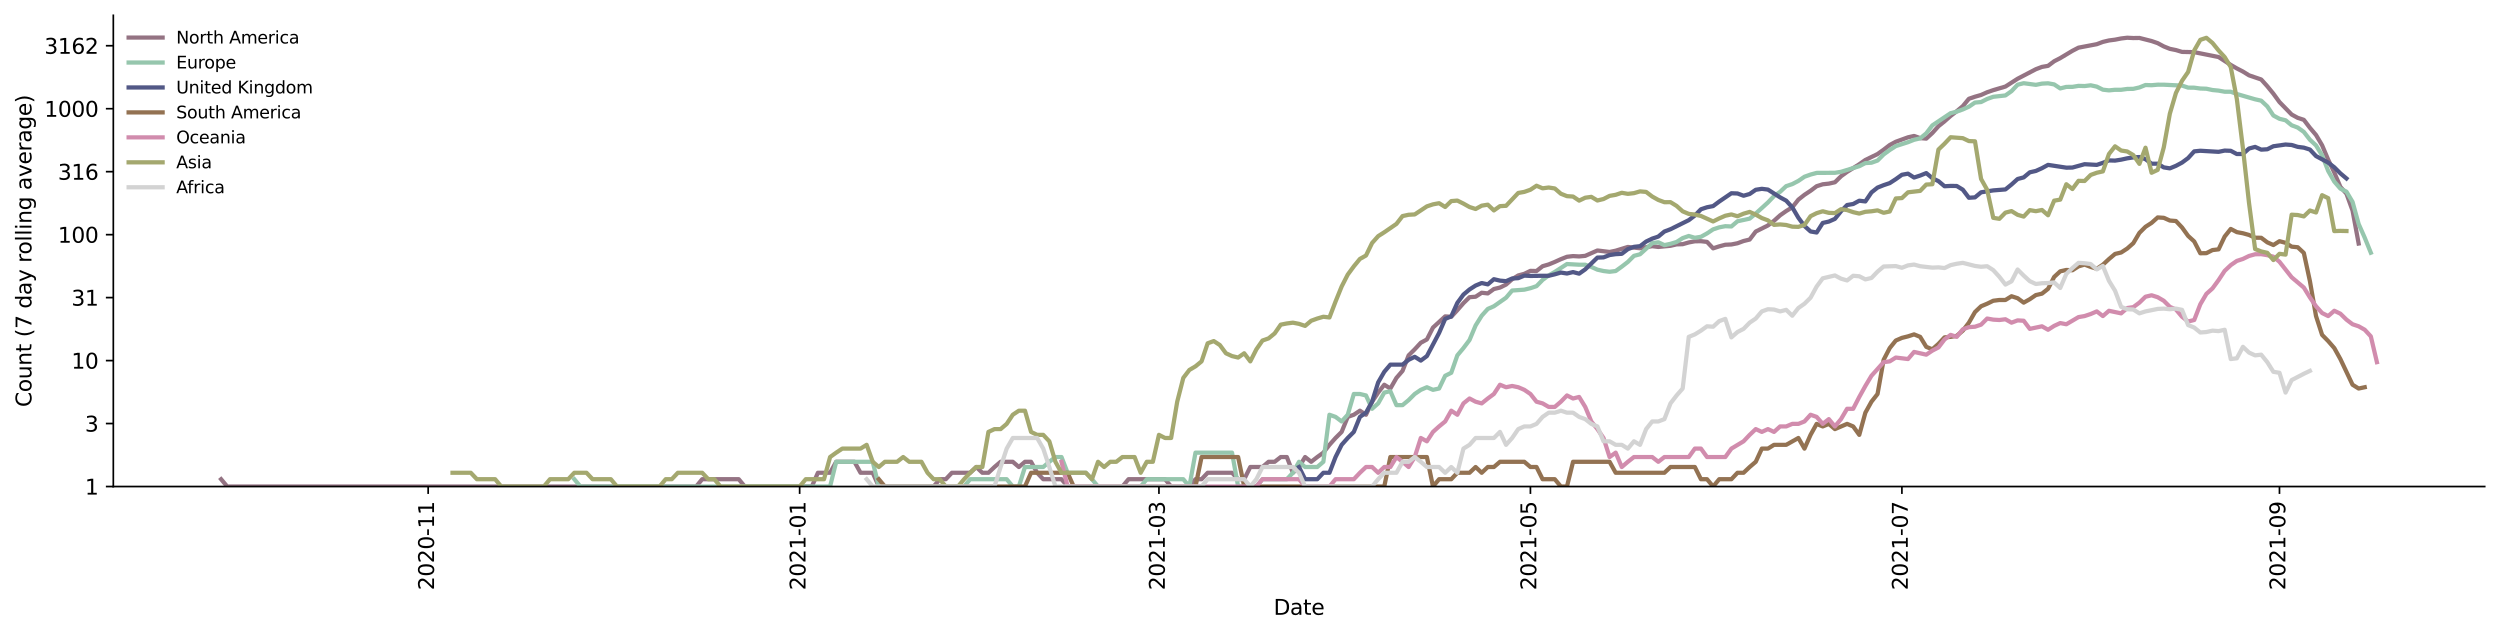 <?xml version="1.0" encoding="utf-8" standalone="no"?>
<!DOCTYPE svg PUBLIC "-//W3C//DTD SVG 1.1//EN"
  "http://www.w3.org/Graphics/SVG/1.1/DTD/svg11.dtd">
<svg height="298.621pt" version="1.1" viewBox="0 0 1176.528 298.621" width="1176.528pt" xmlns="http://www.w3.org/2000/svg" xmlns:xlink="http://www.w3.org/1999/xlink">
 <defs>
  <style type="text/css">*{stroke-linecap:butt;stroke-linejoin:round;}</style>
 </defs>
 <g id="figure_1">
  <g id="patch_1">
   <path d="M 0 298.621 
L 1176.528 298.621 
L 1176.528 0 
L 0 0 
z
" style="fill:#ffffff;"/>
  </g>
  <g id="axes_1">
   <g id="patch_2">
    <path d="M 53.328 228.96 
L 1169.328 228.96 
L 1169.328 7.2 
L 53.328 7.2 
z
" style="fill:#ffffff;"/>
   </g>
   <g id="matplotlib.axis_1">
    <g id="xtick_1">
     <g id="line2d_1">
      <defs>
       <path d="M 0 0 
L 0 3.5 
" id="ma0786692da" style="stroke:#000000;stroke-width:0.8;"/>
      </defs>
      <g>
       <use style="stroke:#000000;stroke-width:0.8;" x="201.498" xlink:href="#ma0786692da" y="228.96"/>
      </g>
     </g>
     <g id="text_1">
      <!-- 2020-11 -->
      <g transform="translate(204.257 277.743)rotate(-90)scale(0.1 -0.1)">
       <defs>
        <path d="M 1228 531 
L 3431 531 
L 3431 0 
L 469 0 
L 469 531 
Q 828 903 1448 1529 
Q 2069 2156 2228 2338 
Q 2531 2678 2651 2914 
Q 2772 3150 2772 3378 
Q 2772 3750 2511 3984 
Q 2250 4219 1831 4219 
Q 1534 4219 1204 4116 
Q 875 4013 500 3803 
L 500 4441 
Q 881 4594 1212 4672 
Q 1544 4750 1819 4750 
Q 2544 4750 2975 4387 
Q 3406 4025 3406 3419 
Q 3406 3131 3298 2873 
Q 3191 2616 2906 2266 
Q 2828 2175 2409 1742 
Q 1991 1309 1228 531 
z
" id="DejaVuSans-32" transform="scale(0.016)"/>
        <path d="M 2034 4250 
Q 1547 4250 1301 3770 
Q 1056 3291 1056 2328 
Q 1056 1369 1301 889 
Q 1547 409 2034 409 
Q 2525 409 2770 889 
Q 3016 1369 3016 2328 
Q 3016 3291 2770 3770 
Q 2525 4250 2034 4250 
z
M 2034 4750 
Q 2819 4750 3233 4129 
Q 3647 3509 3647 2328 
Q 3647 1150 3233 529 
Q 2819 -91 2034 -91 
Q 1250 -91 836 529 
Q 422 1150 422 2328 
Q 422 3509 836 4129 
Q 1250 4750 2034 4750 
z
" id="DejaVuSans-30" transform="scale(0.016)"/>
        <path d="M 313 2009 
L 1997 2009 
L 1997 1497 
L 313 1497 
L 313 2009 
z
" id="DejaVuSans-2d" transform="scale(0.016)"/>
        <path d="M 794 531 
L 1825 531 
L 1825 4091 
L 703 3866 
L 703 4441 
L 1819 4666 
L 2450 4666 
L 2450 531 
L 3481 531 
L 3481 0 
L 794 0 
L 794 531 
z
" id="DejaVuSans-31" transform="scale(0.016)"/>
       </defs>
       <use xlink:href="#DejaVuSans-32"/>
       <use x="63.623" xlink:href="#DejaVuSans-30"/>
       <use x="127.246" xlink:href="#DejaVuSans-32"/>
       <use x="190.869" xlink:href="#DejaVuSans-30"/>
       <use x="254.492" xlink:href="#DejaVuSans-2d"/>
       <use x="290.576" xlink:href="#DejaVuSans-31"/>
       <use x="354.199" xlink:href="#DejaVuSans-31"/>
      </g>
     </g>
    </g>
    <g id="xtick_2">
     <g id="line2d_2">
      <g>
       <use style="stroke:#000000;stroke-width:0.8;" x="376.32" xlink:href="#ma0786692da" y="228.96"/>
      </g>
     </g>
     <g id="text_2">
      <!-- 2021-01 -->
      <g transform="translate(379.08 277.743)rotate(-90)scale(0.1 -0.1)">
       <use xlink:href="#DejaVuSans-32"/>
       <use x="63.623" xlink:href="#DejaVuSans-30"/>
       <use x="127.246" xlink:href="#DejaVuSans-32"/>
       <use x="190.869" xlink:href="#DejaVuSans-31"/>
       <use x="254.492" xlink:href="#DejaVuSans-2d"/>
       <use x="290.576" xlink:href="#DejaVuSans-30"/>
       <use x="354.199" xlink:href="#DejaVuSans-31"/>
      </g>
     </g>
    </g>
    <g id="xtick_3">
     <g id="line2d_3">
      <g>
       <use style="stroke:#000000;stroke-width:0.8;" x="545.411" xlink:href="#ma0786692da" y="228.96"/>
      </g>
     </g>
     <g id="text_3">
      <!-- 2021-03 -->
      <g transform="translate(548.171 277.743)rotate(-90)scale(0.1 -0.1)">
       <defs>
        <path d="M 2597 2516 
Q 3050 2419 3304 2112 
Q 3559 1806 3559 1356 
Q 3559 666 3084 287 
Q 2609 -91 1734 -91 
Q 1441 -91 1130 -33 
Q 819 25 488 141 
L 488 750 
Q 750 597 1062 519 
Q 1375 441 1716 441 
Q 2309 441 2620 675 
Q 2931 909 2931 1356 
Q 2931 1769 2642 2001 
Q 2353 2234 1838 2234 
L 1294 2234 
L 1294 2753 
L 1863 2753 
Q 2328 2753 2575 2939 
Q 2822 3125 2822 3475 
Q 2822 3834 2567 4026 
Q 2313 4219 1838 4219 
Q 1578 4219 1281 4162 
Q 984 4106 628 3988 
L 628 4550 
Q 988 4650 1302 4700 
Q 1616 4750 1894 4750 
Q 2613 4750 3031 4423 
Q 3450 4097 3450 3541 
Q 3450 3153 3228 2886 
Q 3006 2619 2597 2516 
z
" id="DejaVuSans-33" transform="scale(0.016)"/>
       </defs>
       <use xlink:href="#DejaVuSans-32"/>
       <use x="63.623" xlink:href="#DejaVuSans-30"/>
       <use x="127.246" xlink:href="#DejaVuSans-32"/>
       <use x="190.869" xlink:href="#DejaVuSans-31"/>
       <use x="254.492" xlink:href="#DejaVuSans-2d"/>
       <use x="290.576" xlink:href="#DejaVuSans-30"/>
       <use x="354.199" xlink:href="#DejaVuSans-33"/>
      </g>
     </g>
    </g>
    <g id="xtick_4">
     <g id="line2d_4">
      <g>
       <use style="stroke:#000000;stroke-width:0.8;" x="720.234" xlink:href="#ma0786692da" y="228.96"/>
      </g>
     </g>
     <g id="text_4">
      <!-- 2021-05 -->
      <g transform="translate(722.994 277.743)rotate(-90)scale(0.1 -0.1)">
       <defs>
        <path d="M 691 4666 
L 3169 4666 
L 3169 4134 
L 1269 4134 
L 1269 2991 
Q 1406 3038 1543 3061 
Q 1681 3084 1819 3084 
Q 2600 3084 3056 2656 
Q 3513 2228 3513 1497 
Q 3513 744 3044 326 
Q 2575 -91 1722 -91 
Q 1428 -91 1123 -41 
Q 819 9 494 109 
L 494 744 
Q 775 591 1075 516 
Q 1375 441 1709 441 
Q 2250 441 2565 725 
Q 2881 1009 2881 1497 
Q 2881 1984 2565 2268 
Q 2250 2553 1709 2553 
Q 1456 2553 1204 2497 
Q 953 2441 691 2322 
L 691 4666 
z
" id="DejaVuSans-35" transform="scale(0.016)"/>
       </defs>
       <use xlink:href="#DejaVuSans-32"/>
       <use x="63.623" xlink:href="#DejaVuSans-30"/>
       <use x="127.246" xlink:href="#DejaVuSans-32"/>
       <use x="190.869" xlink:href="#DejaVuSans-31"/>
       <use x="254.492" xlink:href="#DejaVuSans-2d"/>
       <use x="290.576" xlink:href="#DejaVuSans-30"/>
       <use x="354.199" xlink:href="#DejaVuSans-35"/>
      </g>
     </g>
    </g>
    <g id="xtick_5">
     <g id="line2d_5">
      <g>
       <use style="stroke:#000000;stroke-width:0.8;" x="895.057" xlink:href="#ma0786692da" y="228.96"/>
      </g>
     </g>
     <g id="text_5">
      <!-- 2021-07 -->
      <g transform="translate(897.816 277.743)rotate(-90)scale(0.1 -0.1)">
       <defs>
        <path d="M 525 4666 
L 3525 4666 
L 3525 4397 
L 1831 0 
L 1172 0 
L 2766 4134 
L 525 4134 
L 525 4666 
z
" id="DejaVuSans-37" transform="scale(0.016)"/>
       </defs>
       <use xlink:href="#DejaVuSans-32"/>
       <use x="63.623" xlink:href="#DejaVuSans-30"/>
       <use x="127.246" xlink:href="#DejaVuSans-32"/>
       <use x="190.869" xlink:href="#DejaVuSans-31"/>
       <use x="254.492" xlink:href="#DejaVuSans-2d"/>
       <use x="290.576" xlink:href="#DejaVuSans-30"/>
       <use x="354.199" xlink:href="#DejaVuSans-37"/>
      </g>
     </g>
    </g>
    <g id="xtick_6">
     <g id="line2d_6">
      <g>
       <use style="stroke:#000000;stroke-width:0.8;" x="1072.746" xlink:href="#ma0786692da" y="228.96"/>
      </g>
     </g>
     <g id="text_6">
      <!-- 2021-09 -->
      <g transform="translate(1075.505 277.743)rotate(-90)scale(0.1 -0.1)">
       <defs>
        <path d="M 703 97 
L 703 672 
Q 941 559 1184 500 
Q 1428 441 1663 441 
Q 2288 441 2617 861 
Q 2947 1281 2994 2138 
Q 2813 1869 2534 1725 
Q 2256 1581 1919 1581 
Q 1219 1581 811 2004 
Q 403 2428 403 3163 
Q 403 3881 828 4315 
Q 1253 4750 1959 4750 
Q 2769 4750 3195 4129 
Q 3622 3509 3622 2328 
Q 3622 1225 3098 567 
Q 2575 -91 1691 -91 
Q 1453 -91 1209 -44 
Q 966 3 703 97 
z
M 1959 2075 
Q 2384 2075 2632 2365 
Q 2881 2656 2881 3163 
Q 2881 3666 2632 3958 
Q 2384 4250 1959 4250 
Q 1534 4250 1286 3958 
Q 1038 3666 1038 3163 
Q 1038 2656 1286 2365 
Q 1534 2075 1959 2075 
z
" id="DejaVuSans-39" transform="scale(0.016)"/>
       </defs>
       <use xlink:href="#DejaVuSans-32"/>
       <use x="63.623" xlink:href="#DejaVuSans-30"/>
       <use x="127.246" xlink:href="#DejaVuSans-32"/>
       <use x="190.869" xlink:href="#DejaVuSans-31"/>
       <use x="254.492" xlink:href="#DejaVuSans-2d"/>
       <use x="290.576" xlink:href="#DejaVuSans-30"/>
       <use x="354.199" xlink:href="#DejaVuSans-39"/>
      </g>
     </g>
    </g>
    <g id="text_7">
     <!-- Date -->
     <g transform="translate(599.377 289.341)scale(0.1 -0.1)">
      <defs>
       <path d="M 1259 4147 
L 1259 519 
L 2022 519 
Q 2988 519 3436 956 
Q 3884 1394 3884 2338 
Q 3884 3275 3436 3711 
Q 2988 4147 2022 4147 
L 1259 4147 
z
M 628 4666 
L 1925 4666 
Q 3281 4666 3915 4102 
Q 4550 3538 4550 2338 
Q 4550 1131 3912 565 
Q 3275 0 1925 0 
L 628 0 
L 628 4666 
z
" id="DejaVuSans-44" transform="scale(0.016)"/>
       <path d="M 2194 1759 
Q 1497 1759 1228 1600 
Q 959 1441 959 1056 
Q 959 750 1161 570 
Q 1363 391 1709 391 
Q 2188 391 2477 730 
Q 2766 1069 2766 1631 
L 2766 1759 
L 2194 1759 
z
M 3341 1997 
L 3341 0 
L 2766 0 
L 2766 531 
Q 2569 213 2275 61 
Q 1981 -91 1556 -91 
Q 1019 -91 701 211 
Q 384 513 384 1019 
Q 384 1609 779 1909 
Q 1175 2209 1959 2209 
L 2766 2209 
L 2766 2266 
Q 2766 2663 2505 2880 
Q 2244 3097 1772 3097 
Q 1472 3097 1187 3025 
Q 903 2953 641 2809 
L 641 3341 
Q 956 3463 1253 3523 
Q 1550 3584 1831 3584 
Q 2591 3584 2966 3190 
Q 3341 2797 3341 1997 
z
" id="DejaVuSans-61" transform="scale(0.016)"/>
       <path d="M 1172 4494 
L 1172 3500 
L 2356 3500 
L 2356 3053 
L 1172 3053 
L 1172 1153 
Q 1172 725 1289 603 
Q 1406 481 1766 481 
L 2356 481 
L 2356 0 
L 1766 0 
Q 1100 0 847 248 
Q 594 497 594 1153 
L 594 3053 
L 172 3053 
L 172 3500 
L 594 3500 
L 594 4494 
L 1172 4494 
z
" id="DejaVuSans-74" transform="scale(0.016)"/>
       <path d="M 3597 1894 
L 3597 1613 
L 953 1613 
Q 991 1019 1311 708 
Q 1631 397 2203 397 
Q 2534 397 2845 478 
Q 3156 559 3463 722 
L 3463 178 
Q 3153 47 2828 -22 
Q 2503 -91 2169 -91 
Q 1331 -91 842 396 
Q 353 884 353 1716 
Q 353 2575 817 3079 
Q 1281 3584 2069 3584 
Q 2775 3584 3186 3129 
Q 3597 2675 3597 1894 
z
M 3022 2063 
Q 3016 2534 2758 2815 
Q 2500 3097 2075 3097 
Q 1594 3097 1305 2825 
Q 1016 2553 972 2059 
L 3022 2063 
z
" id="DejaVuSans-65" transform="scale(0.016)"/>
      </defs>
      <use xlink:href="#DejaVuSans-44"/>
      <use x="77.002" xlink:href="#DejaVuSans-61"/>
      <use x="138.281" xlink:href="#DejaVuSans-74"/>
      <use x="177.49" xlink:href="#DejaVuSans-65"/>
     </g>
    </g>
   </g>
   <g id="matplotlib.axis_2">
    <g id="ytick_1">
     <g id="line2d_7">
      <defs>
       <path d="M 0 0 
L -3.5 0 
" id="m278755e2a7" style="stroke:#000000;stroke-width:0.8;"/>
      </defs>
      <g>
       <use style="stroke:#000000;stroke-width:0.8;" x="53.328" xlink:href="#m278755e2a7" y="228.96"/>
      </g>
     </g>
     <g id="text_8">
      <!-- 1 -->
      <g transform="translate(39.966 232.759)scale(0.1 -0.1)">
       <use xlink:href="#DejaVuSans-31"/>
      </g>
     </g>
    </g>
    <g id="ytick_2">
     <g id="line2d_8">
      <g>
       <use style="stroke:#000000;stroke-width:0.8;" x="53.328" xlink:href="#m278755e2a7" y="199.327"/>
      </g>
     </g>
     <g id="text_9">
      <!-- 3 -->
      <g transform="translate(39.966 203.126)scale(0.1 -0.1)">
       <use xlink:href="#DejaVuSans-33"/>
      </g>
     </g>
    </g>
    <g id="ytick_3">
     <g id="line2d_9">
      <g>
       <use style="stroke:#000000;stroke-width:0.8;" x="53.328" xlink:href="#m278755e2a7" y="169.694"/>
      </g>
     </g>
     <g id="text_10">
      <!-- 10 -->
      <g transform="translate(33.603 173.493)scale(0.1 -0.1)">
       <use xlink:href="#DejaVuSans-31"/>
       <use x="63.623" xlink:href="#DejaVuSans-30"/>
      </g>
     </g>
    </g>
    <g id="ytick_4">
     <g id="line2d_10">
      <g>
       <use style="stroke:#000000;stroke-width:0.8;" x="53.328" xlink:href="#m278755e2a7" y="140.061"/>
      </g>
     </g>
     <g id="text_11">
      <!-- 31 -->
      <g transform="translate(33.603 143.86)scale(0.1 -0.1)">
       <use xlink:href="#DejaVuSans-33"/>
       <use x="63.623" xlink:href="#DejaVuSans-31"/>
      </g>
     </g>
    </g>
    <g id="ytick_5">
     <g id="line2d_11">
      <g>
       <use style="stroke:#000000;stroke-width:0.8;" x="53.328" xlink:href="#m278755e2a7" y="110.428"/>
      </g>
     </g>
     <g id="text_12">
      <!-- 100 -->
      <g transform="translate(27.241 114.227)scale(0.1 -0.1)">
       <use xlink:href="#DejaVuSans-31"/>
       <use x="63.623" xlink:href="#DejaVuSans-30"/>
       <use x="127.246" xlink:href="#DejaVuSans-30"/>
      </g>
     </g>
    </g>
    <g id="ytick_6">
     <g id="line2d_12">
      <g>
       <use style="stroke:#000000;stroke-width:0.8;" x="53.328" xlink:href="#m278755e2a7" y="80.795"/>
      </g>
     </g>
     <g id="text_13">
      <!-- 316 -->
      <g transform="translate(27.241 84.594)scale(0.1 -0.1)">
       <defs>
        <path d="M 2113 2584 
Q 1688 2584 1439 2293 
Q 1191 2003 1191 1497 
Q 1191 994 1439 701 
Q 1688 409 2113 409 
Q 2538 409 2786 701 
Q 3034 994 3034 1497 
Q 3034 2003 2786 2293 
Q 2538 2584 2113 2584 
z
M 3366 4563 
L 3366 3988 
Q 3128 4100 2886 4159 
Q 2644 4219 2406 4219 
Q 1781 4219 1451 3797 
Q 1122 3375 1075 2522 
Q 1259 2794 1537 2939 
Q 1816 3084 2150 3084 
Q 2853 3084 3261 2657 
Q 3669 2231 3669 1497 
Q 3669 778 3244 343 
Q 2819 -91 2113 -91 
Q 1303 -91 875 529 
Q 447 1150 447 2328 
Q 447 3434 972 4092 
Q 1497 4750 2381 4750 
Q 2619 4750 2861 4703 
Q 3103 4656 3366 4563 
z
" id="DejaVuSans-36" transform="scale(0.016)"/>
       </defs>
       <use xlink:href="#DejaVuSans-33"/>
       <use x="63.623" xlink:href="#DejaVuSans-31"/>
       <use x="127.246" xlink:href="#DejaVuSans-36"/>
      </g>
     </g>
    </g>
    <g id="ytick_7">
     <g id="line2d_13">
      <g>
       <use style="stroke:#000000;stroke-width:0.8;" x="53.328" xlink:href="#m278755e2a7" y="51.161"/>
      </g>
     </g>
     <g id="text_14">
      <!-- 1000 -->
      <g transform="translate(20.878 54.961)scale(0.1 -0.1)">
       <use xlink:href="#DejaVuSans-31"/>
       <use x="63.623" xlink:href="#DejaVuSans-30"/>
       <use x="127.246" xlink:href="#DejaVuSans-30"/>
       <use x="190.869" xlink:href="#DejaVuSans-30"/>
      </g>
     </g>
    </g>
    <g id="ytick_8">
     <g id="line2d_14">
      <g>
       <use style="stroke:#000000;stroke-width:0.8;" x="53.328" xlink:href="#m278755e2a7" y="21.528"/>
      </g>
     </g>
     <g id="text_15">
      <!-- 3162 -->
      <g transform="translate(20.878 25.328)scale(0.1 -0.1)">
       <use xlink:href="#DejaVuSans-33"/>
       <use x="63.623" xlink:href="#DejaVuSans-31"/>
       <use x="127.246" xlink:href="#DejaVuSans-36"/>
       <use x="190.869" xlink:href="#DejaVuSans-32"/>
      </g>
     </g>
    </g>
    <g id="text_16">
     <!-- Count (7 day rolling average) -->
     <g transform="translate(14.798 191.548)rotate(-90)scale(0.1 -0.1)">
      <defs>
       <path d="M 4122 4306 
L 4122 3641 
Q 3803 3938 3442 4084 
Q 3081 4231 2675 4231 
Q 1875 4231 1450 3742 
Q 1025 3253 1025 2328 
Q 1025 1406 1450 917 
Q 1875 428 2675 428 
Q 3081 428 3442 575 
Q 3803 722 4122 1019 
L 4122 359 
Q 3791 134 3420 21 
Q 3050 -91 2638 -91 
Q 1578 -91 968 557 
Q 359 1206 359 2328 
Q 359 3453 968 4101 
Q 1578 4750 2638 4750 
Q 3056 4750 3426 4639 
Q 3797 4528 4122 4306 
z
" id="DejaVuSans-43" transform="scale(0.016)"/>
       <path d="M 1959 3097 
Q 1497 3097 1228 2736 
Q 959 2375 959 1747 
Q 959 1119 1226 758 
Q 1494 397 1959 397 
Q 2419 397 2687 759 
Q 2956 1122 2956 1747 
Q 2956 2369 2687 2733 
Q 2419 3097 1959 3097 
z
M 1959 3584 
Q 2709 3584 3137 3096 
Q 3566 2609 3566 1747 
Q 3566 888 3137 398 
Q 2709 -91 1959 -91 
Q 1206 -91 779 398 
Q 353 888 353 1747 
Q 353 2609 779 3096 
Q 1206 3584 1959 3584 
z
" id="DejaVuSans-6f" transform="scale(0.016)"/>
       <path d="M 544 1381 
L 544 3500 
L 1119 3500 
L 1119 1403 
Q 1119 906 1312 657 
Q 1506 409 1894 409 
Q 2359 409 2629 706 
Q 2900 1003 2900 1516 
L 2900 3500 
L 3475 3500 
L 3475 0 
L 2900 0 
L 2900 538 
Q 2691 219 2414 64 
Q 2138 -91 1772 -91 
Q 1169 -91 856 284 
Q 544 659 544 1381 
z
M 1991 3584 
L 1991 3584 
z
" id="DejaVuSans-75" transform="scale(0.016)"/>
       <path d="M 3513 2113 
L 3513 0 
L 2938 0 
L 2938 2094 
Q 2938 2591 2744 2837 
Q 2550 3084 2163 3084 
Q 1697 3084 1428 2787 
Q 1159 2491 1159 1978 
L 1159 0 
L 581 0 
L 581 3500 
L 1159 3500 
L 1159 2956 
Q 1366 3272 1645 3428 
Q 1925 3584 2291 3584 
Q 2894 3584 3203 3211 
Q 3513 2838 3513 2113 
z
" id="DejaVuSans-6e" transform="scale(0.016)"/>
       <path id="DejaVuSans-20" transform="scale(0.016)"/>
       <path d="M 1984 4856 
Q 1566 4138 1362 3434 
Q 1159 2731 1159 2009 
Q 1159 1288 1364 580 
Q 1569 -128 1984 -844 
L 1484 -844 
Q 1016 -109 783 600 
Q 550 1309 550 2009 
Q 550 2706 781 3412 
Q 1013 4119 1484 4856 
L 1984 4856 
z
" id="DejaVuSans-28" transform="scale(0.016)"/>
       <path d="M 2906 2969 
L 2906 4863 
L 3481 4863 
L 3481 0 
L 2906 0 
L 2906 525 
Q 2725 213 2448 61 
Q 2172 -91 1784 -91 
Q 1150 -91 751 415 
Q 353 922 353 1747 
Q 353 2572 751 3078 
Q 1150 3584 1784 3584 
Q 2172 3584 2448 3432 
Q 2725 3281 2906 2969 
z
M 947 1747 
Q 947 1113 1208 752 
Q 1469 391 1925 391 
Q 2381 391 2643 752 
Q 2906 1113 2906 1747 
Q 2906 2381 2643 2742 
Q 2381 3103 1925 3103 
Q 1469 3103 1208 2742 
Q 947 2381 947 1747 
z
" id="DejaVuSans-64" transform="scale(0.016)"/>
       <path d="M 2059 -325 
Q 1816 -950 1584 -1140 
Q 1353 -1331 966 -1331 
L 506 -1331 
L 506 -850 
L 844 -850 
Q 1081 -850 1212 -737 
Q 1344 -625 1503 -206 
L 1606 56 
L 191 3500 
L 800 3500 
L 1894 763 
L 2988 3500 
L 3597 3500 
L 2059 -325 
z
" id="DejaVuSans-79" transform="scale(0.016)"/>
       <path d="M 2631 2963 
Q 2534 3019 2420 3045 
Q 2306 3072 2169 3072 
Q 1681 3072 1420 2755 
Q 1159 2438 1159 1844 
L 1159 0 
L 581 0 
L 581 3500 
L 1159 3500 
L 1159 2956 
Q 1341 3275 1631 3429 
Q 1922 3584 2338 3584 
Q 2397 3584 2469 3576 
Q 2541 3569 2628 3553 
L 2631 2963 
z
" id="DejaVuSans-72" transform="scale(0.016)"/>
       <path d="M 603 4863 
L 1178 4863 
L 1178 0 
L 603 0 
L 603 4863 
z
" id="DejaVuSans-6c" transform="scale(0.016)"/>
       <path d="M 603 3500 
L 1178 3500 
L 1178 0 
L 603 0 
L 603 3500 
z
M 603 4863 
L 1178 4863 
L 1178 4134 
L 603 4134 
L 603 4863 
z
" id="DejaVuSans-69" transform="scale(0.016)"/>
       <path d="M 2906 1791 
Q 2906 2416 2648 2759 
Q 2391 3103 1925 3103 
Q 1463 3103 1205 2759 
Q 947 2416 947 1791 
Q 947 1169 1205 825 
Q 1463 481 1925 481 
Q 2391 481 2648 825 
Q 2906 1169 2906 1791 
z
M 3481 434 
Q 3481 -459 3084 -895 
Q 2688 -1331 1869 -1331 
Q 1566 -1331 1297 -1286 
Q 1028 -1241 775 -1147 
L 775 -588 
Q 1028 -725 1275 -790 
Q 1522 -856 1778 -856 
Q 2344 -856 2625 -561 
Q 2906 -266 2906 331 
L 2906 616 
Q 2728 306 2450 153 
Q 2172 0 1784 0 
Q 1141 0 747 490 
Q 353 981 353 1791 
Q 353 2603 747 3093 
Q 1141 3584 1784 3584 
Q 2172 3584 2450 3431 
Q 2728 3278 2906 2969 
L 2906 3500 
L 3481 3500 
L 3481 434 
z
" id="DejaVuSans-67" transform="scale(0.016)"/>
       <path d="M 191 3500 
L 800 3500 
L 1894 563 
L 2988 3500 
L 3597 3500 
L 2284 0 
L 1503 0 
L 191 3500 
z
" id="DejaVuSans-76" transform="scale(0.016)"/>
       <path d="M 513 4856 
L 1013 4856 
Q 1481 4119 1714 3412 
Q 1947 2706 1947 2009 
Q 1947 1309 1714 600 
Q 1481 -109 1013 -844 
L 513 -844 
Q 928 -128 1133 580 
Q 1338 1288 1338 2009 
Q 1338 2731 1133 3434 
Q 928 4138 513 4856 
z
" id="DejaVuSans-29" transform="scale(0.016)"/>
      </defs>
      <use xlink:href="#DejaVuSans-43"/>
      <use x="69.824" xlink:href="#DejaVuSans-6f"/>
      <use x="131.006" xlink:href="#DejaVuSans-75"/>
      <use x="194.385" xlink:href="#DejaVuSans-6e"/>
      <use x="257.764" xlink:href="#DejaVuSans-74"/>
      <use x="296.973" xlink:href="#DejaVuSans-20"/>
      <use x="328.76" xlink:href="#DejaVuSans-28"/>
      <use x="367.773" xlink:href="#DejaVuSans-37"/>
      <use x="431.396" xlink:href="#DejaVuSans-20"/>
      <use x="463.184" xlink:href="#DejaVuSans-64"/>
      <use x="526.66" xlink:href="#DejaVuSans-61"/>
      <use x="587.939" xlink:href="#DejaVuSans-79"/>
      <use x="647.119" xlink:href="#DejaVuSans-20"/>
      <use x="678.906" xlink:href="#DejaVuSans-72"/>
      <use x="717.77" xlink:href="#DejaVuSans-6f"/>
      <use x="778.951" xlink:href="#DejaVuSans-6c"/>
      <use x="806.734" xlink:href="#DejaVuSans-6c"/>
      <use x="834.518" xlink:href="#DejaVuSans-69"/>
      <use x="862.301" xlink:href="#DejaVuSans-6e"/>
      <use x="925.68" xlink:href="#DejaVuSans-67"/>
      <use x="989.156" xlink:href="#DejaVuSans-20"/>
      <use x="1020.943" xlink:href="#DejaVuSans-61"/>
      <use x="1082.223" xlink:href="#DejaVuSans-76"/>
      <use x="1141.402" xlink:href="#DejaVuSans-65"/>
      <use x="1202.926" xlink:href="#DejaVuSans-72"/>
      <use x="1244.039" xlink:href="#DejaVuSans-61"/>
      <use x="1305.318" xlink:href="#DejaVuSans-67"/>
      <use x="1368.795" xlink:href="#DejaVuSans-65"/>
      <use x="1430.318" xlink:href="#DejaVuSans-29"/>
     </g>
    </g>
   </g>
   <g id="line2d_15">
    <path clip-path="url(#p818374560e)" d="M 104.055 225.523 
L 106.921 228.96 
L 327.599 228.96 
L 330.465 225.523 
L 347.661 225.523 
L 350.527 228.96 
L 382.052 228.96 
L 384.918 222.491 
L 390.65 222.491 
L 393.516 217.326 
L 402.114 217.326 
L 404.98 222.491 
L 410.712 222.491 
L 413.578 228.96 
L 439.371 228.96 
L 442.237 225.523 
L 445.103 225.523 
L 447.969 222.491 
L 456.567 222.491 
L 459.433 219.78 
L 462.299 222.491 
L 465.165 222.491 
L 468.031 219.78 
L 470.897 217.326 
L 476.629 217.326 
L 479.495 219.78 
L 482.36 217.326 
L 485.226 217.326 
L 488.092 222.491 
L 490.958 225.523 
L 499.556 225.523 
L 502.422 228.96 
L 528.216 228.96 
L 531.082 225.523 
L 548.277 225.523 
L 551.143 228.96 
L 559.741 228.96 
L 562.607 225.523 
L 565.473 225.523 
L 568.339 222.491 
L 579.803 222.491 
L 582.669 225.523 
L 585.535 225.523 
L 588.401 219.78 
L 594.132 219.78 
L 596.998 217.326 
L 599.864 217.326 
L 602.73 215.087 
L 605.596 215.087 
L 608.462 222.491 
L 611.328 219.78 
L 614.194 215.087 
L 617.06 217.326 
L 619.926 215.087 
L 622.792 213.027 
L 625.658 209.343 
L 628.524 206.122 
L 631.39 203.259 
L 634.256 196.195 
L 637.122 195.186 
L 639.988 193.278 
L 642.854 195.186 
L 645.719 189.049 
L 648.585 184.749 
L 651.451 181.066 
L 654.317 182.842 
L 657.183 177.845 
L 660.049 174.534 
L 662.915 167.241 
L 665.781 164.395 
L 668.647 161.297 
L 671.513 159.753 
L 674.379 154.159 
L 680.111 148.903 
L 682.977 149.068 
L 685.843 145.963 
L 688.709 142.672 
L 691.575 139.871 
L 694.441 139.641 
L 697.307 137.766 
L 700.173 138.087 
L 703.038 136.019 
L 705.904 135.332 
L 708.77 133.92 
L 711.636 131.392 
L 714.502 129.627 
L 717.368 128.864 
L 720.234 127.472 
L 723.1 127.543 
L 725.966 125.286 
L 728.832 124.448 
L 731.698 123.271 
L 734.564 121.972 
L 737.43 120.845 
L 740.296 120.517 
L 743.162 120.681 
L 746.028 120.408 
L 751.76 117.881 
L 757.491 118.578 
L 760.357 117.98 
L 766.089 116.217 
L 771.821 116.823 
L 777.553 115.851 
L 780.419 116.217 
L 786.151 115.67 
L 789.017 115.003 
L 791.883 114.915 
L 794.749 114.097 
L 797.615 113.551 
L 800.481 113.51 
L 803.347 113.844 
L 806.213 116.87 
L 809.079 115.942 
L 811.944 115.179 
L 814.81 115.047 
L 817.676 114.481 
L 820.542 113.427 
L 823.408 112.734 
L 826.274 108.963 
L 832.006 106.105 
L 834.872 103.902 
L 837.738 101.324 
L 840.604 99.314 
L 843.47 97.56 
L 846.336 93.946 
L 849.202 91.683 
L 852.068 89.785 
L 854.934 87.635 
L 857.8 86.726 
L 860.666 86.42 
L 863.532 85.777 
L 866.397 82.96 
L 869.263 80.883 
L 874.995 77.305 
L 877.861 75.285 
L 883.593 72.494 
L 886.459 70.454 
L 889.325 68.249 
L 892.191 66.71 
L 897.923 64.624 
L 900.789 63.981 
L 903.655 65.005 
L 906.521 65.233 
L 909.387 62.597 
L 912.253 59.403 
L 915.119 57.094 
L 917.985 54.552 
L 920.85 52.35 
L 923.716 49.958 
L 926.582 46.487 
L 929.448 45.512 
L 932.314 44.69 
L 935.18 43.407 
L 938.046 42.422 
L 943.778 40.73 
L 949.51 37.062 
L 958.108 32.57 
L 960.974 31.485 
L 963.84 30.99 
L 966.706 28.832 
L 969.572 27.349 
L 975.303 23.915 
L 978.169 22.431 
L 986.767 20.795 
L 989.633 19.72 
L 992.499 19.039 
L 995.365 18.668 
L 998.231 18.104 
L 1001.097 17.76 
L 1003.963 17.906 
L 1006.829 17.862 
L 1012.561 19.317 
L 1015.427 20.305 
L 1018.293 21.842 
L 1021.159 22.987 
L 1024.025 23.567 
L 1026.891 24.422 
L 1032.622 24.547 
L 1044.086 26.836 
L 1049.818 30.548 
L 1052.684 32.196 
L 1055.55 33.672 
L 1058.416 35.453 
L 1064.148 37.404 
L 1067.014 40.588 
L 1069.88 44.096 
L 1072.746 48.035 
L 1078.478 53.898 
L 1081.344 55.466 
L 1084.209 56.395 
L 1087.075 60.159 
L 1089.941 63.525 
L 1092.807 68.37 
L 1095.673 75.153 
L 1098.539 81.176 
L 1101.405 87.94 
L 1104.271 91.156 
L 1107.137 99.1 
L 1110.003 114.611 
L 1110.003 114.611 
" style="fill:none;stroke:#947383;stroke-linecap:square;stroke-width:2;"/>
   </g>
   <g id="line2d_16">
    <path clip-path="url(#p818374560e)" d="M 270.28 225.523 
L 273.146 228.96 
L 390.65 228.96 
L 393.516 217.326 
L 410.712 217.326 
L 413.578 228.96 
L 453.701 228.96 
L 456.567 225.523 
L 473.763 225.523 
L 476.629 228.96 
L 479.495 228.96 
L 482.36 219.78 
L 490.958 219.78 
L 493.824 217.326 
L 496.69 215.087 
L 499.556 215.087 
L 502.422 222.491 
L 511.02 222.491 
L 513.886 225.523 
L 516.752 228.96 
L 536.813 228.96 
L 539.679 225.523 
L 556.875 225.523 
L 559.741 228.96 
L 562.607 213.027 
L 579.803 213.027 
L 582.669 228.96 
L 591.266 228.96 
L 594.132 225.523 
L 605.596 225.523 
L 608.462 222.491 
L 611.328 217.326 
L 614.194 219.78 
L 619.926 219.78 
L 622.792 217.326 
L 625.658 195.186 
L 628.524 196.195 
L 631.39 198.341 
L 634.256 195.186 
L 637.122 185.418 
L 639.988 185.418 
L 642.854 186.104 
L 645.719 192.375 
L 648.585 189.841 
L 651.451 184.749 
L 654.317 184.098 
L 657.183 190.658 
L 660.049 190.658 
L 662.915 188.281 
L 665.781 185.418 
L 668.647 183.462 
L 671.513 182.236 
L 674.379 183.462 
L 677.245 182.842 
L 680.111 176.854 
L 682.977 175.437 
L 685.843 167.241 
L 688.709 163.804 
L 691.575 160.004 
L 694.441 153.173 
L 697.307 148.577 
L 700.173 145.384 
L 703.038 144.129 
L 708.77 140.103 
L 711.636 136.724 
L 717.368 136.319 
L 720.234 135.624 
L 723.1 134.664 
L 725.966 131.726 
L 728.832 129.627 
L 731.698 127.976 
L 737.43 124.259 
L 743.162 124.575 
L 746.028 124.575 
L 748.894 125.616 
L 751.76 126.908 
L 754.626 127.543 
L 757.491 127.903 
L 760.357 127.543 
L 763.223 125.483 
L 766.089 123.271 
L 768.955 120.408 
L 771.821 119.661 
L 777.553 114.438 
L 780.419 114.012 
L 783.285 115.357 
L 786.151 114.741 
L 789.017 113.886 
L 791.883 112.059 
L 794.749 111.06 
L 797.615 111.903 
L 800.481 111.44 
L 803.347 109.846 
L 806.213 107.941 
L 809.079 106.991 
L 811.944 106.449 
L 814.81 106.576 
L 817.676 104.131 
L 823.408 102.895 
L 826.274 100.486 
L 832.006 95.278 
L 834.872 92.276 
L 837.738 90.268 
L 840.604 87.589 
L 843.47 86.638 
L 846.336 85.136 
L 849.202 83.176 
L 852.068 82.15 
L 854.934 81.366 
L 863.532 81.318 
L 866.397 80.86 
L 874.995 78.204 
L 877.861 76.752 
L 880.727 76.574 
L 883.593 75.558 
L 886.459 72.688 
L 889.325 70.595 
L 892.191 68.753 
L 897.923 66.919 
L 900.789 65.779 
L 903.655 65.112 
L 906.521 62.752 
L 909.387 59.011 
L 917.985 53.256 
L 920.85 52.532 
L 923.716 51.502 
L 926.582 50.219 
L 929.448 48.264 
L 932.314 48.022 
L 935.18 46.567 
L 938.046 45.554 
L 943.778 44.917 
L 946.644 42.898 
L 949.51 39.867 
L 952.376 39.156 
L 958.108 39.926 
L 960.974 39.355 
L 963.84 39.205 
L 966.706 39.72 
L 969.572 41.613 
L 972.438 40.895 
L 975.303 40.883 
L 978.169 40.411 
L 981.035 40.496 
L 983.901 40.146 
L 986.767 40.767 
L 989.633 42.201 
L 992.499 42.532 
L 995.365 42.25 
L 998.231 42.253 
L 1001.097 41.858 
L 1003.963 41.809 
L 1006.829 41.153 
L 1009.695 40.005 
L 1012.561 40.105 
L 1015.427 39.855 
L 1018.293 39.862 
L 1026.891 40.283 
L 1029.756 41.235 
L 1032.622 41.268 
L 1035.488 41.656 
L 1038.354 41.755 
L 1041.22 42.367 
L 1044.086 42.643 
L 1046.952 43.161 
L 1049.818 43.169 
L 1052.684 44.234 
L 1061.282 46.734 
L 1064.148 47.373 
L 1067.014 50.071 
L 1069.88 54.364 
L 1072.746 55.904 
L 1075.612 56.603 
L 1078.478 58.961 
L 1081.344 60.044 
L 1084.209 62.086 
L 1087.075 65.766 
L 1089.941 68.428 
L 1092.807 73.09 
L 1095.673 80.455 
L 1098.539 85.469 
L 1101.405 88.767 
L 1104.271 90.2 
L 1107.137 95.014 
L 1110.003 105.4 
L 1112.869 111.864 
L 1115.735 118.934 
L 1115.735 118.934 
" style="fill:none;stroke:#96c6ad;stroke-linecap:square;stroke-width:2;"/>
   </g>
   <g id="line2d_17">
    <path clip-path="url(#p818374560e)" d="M 611.328 219.78 
L 614.194 225.523 
L 619.926 225.523 
L 622.792 222.491 
L 625.658 222.491 
L 628.524 215.087 
L 631.39 209.343 
L 634.256 206.122 
L 637.122 203.259 
L 639.988 196.195 
L 642.854 194.214 
L 645.719 189.049 
L 648.585 179.947 
L 651.451 174.982 
L 654.317 171.601 
L 660.049 171.601 
L 662.915 169.329 
L 665.781 167.918 
L 668.647 169.694 
L 671.513 167.577 
L 677.245 156.693 
L 680.111 150.077 
L 682.977 148.903 
L 685.843 142.544 
L 688.709 138.631 
L 691.575 136.218 
L 694.441 134.382 
L 697.307 133.198 
L 700.173 133.829 
L 703.038 131.392 
L 705.904 132.065 
L 708.77 132.322 
L 711.636 131.062 
L 714.502 130.899 
L 717.368 129.705 
L 720.234 129.861 
L 725.966 129.783 
L 728.832 129.783 
L 731.698 129.09 
L 734.564 128.269 
L 737.43 128.714 
L 740.296 128.049 
L 743.162 128.789 
L 746.028 126.769 
L 751.76 121.234 
L 754.626 121.123 
L 757.491 120.032 
L 760.357 119.608 
L 763.223 119.451 
L 766.089 117.251 
L 768.955 116.171 
L 771.821 115.851 
L 774.687 113.676 
L 777.553 112.296 
L 780.419 111.326 
L 783.285 108.963 
L 786.151 107.874 
L 794.749 103.618 
L 797.615 101.428 
L 800.481 98.492 
L 803.347 97.538 
L 806.213 96.987 
L 809.079 94.853 
L 814.81 90.949 
L 817.676 91.052 
L 820.542 92.113 
L 823.408 91.296 
L 826.274 89.311 
L 829.14 88.862 
L 832.006 89.214 
L 837.738 92.883 
L 840.604 94.435 
L 843.47 97.583 
L 846.336 102.459 
L 849.202 106.355 
L 852.068 108.928 
L 854.934 109.418 
L 857.8 104.921 
L 860.666 104.276 
L 863.532 103.005 
L 866.397 99.434 
L 869.263 96.49 
L 872.129 96.003 
L 874.995 94.455 
L 877.861 94.793 
L 880.727 90.555 
L 883.593 88.28 
L 886.459 87.139 
L 889.325 86.175 
L 892.191 84.31 
L 895.057 82.249 
L 897.923 81.725 
L 900.789 83.548 
L 903.655 82.608 
L 906.521 81.461 
L 909.387 83.848 
L 912.253 85.246 
L 915.119 87.65 
L 917.985 87.499 
L 920.85 87.529 
L 923.716 89.263 
L 926.582 93.069 
L 929.448 92.883 
L 932.314 90.504 
L 938.046 89.604 
L 943.778 89.15 
L 946.644 86.829 
L 949.51 84.243 
L 952.376 83.484 
L 955.242 81.094 
L 958.108 80.443 
L 960.974 79.146 
L 963.84 77.591 
L 972.438 78.907 
L 975.303 78.853 
L 981.035 77.274 
L 986.767 77.601 
L 989.633 76.633 
L 992.499 75.492 
L 995.365 75.587 
L 998.231 75.135 
L 1001.097 74.508 
L 1003.963 74.074 
L 1006.829 73.905 
L 1009.695 74.912 
L 1012.561 77.042 
L 1015.427 77.042 
L 1018.293 78.778 
L 1021.159 79.233 
L 1024.025 78.047 
L 1026.891 76.515 
L 1029.756 74.39 
L 1032.622 71.237 
L 1035.488 70.949 
L 1044.086 71.454 
L 1046.952 70.87 
L 1049.818 70.973 
L 1052.684 72.494 
L 1055.55 72.452 
L 1058.416 69.9 
L 1061.282 69.135 
L 1064.148 70.423 
L 1067.014 70.245 
L 1069.88 68.826 
L 1075.612 68.014 
L 1078.478 68.234 
L 1081.344 69.12 
L 1084.209 69.485 
L 1087.075 70.385 
L 1089.941 73.446 
L 1095.673 76.525 
L 1098.539 78.724 
L 1101.405 81.581 
L 1104.271 83.992 
L 1104.271 83.992 
" style="fill:none;stroke:#525886;stroke-linecap:square;stroke-width:2;"/>
   </g>
   <g id="line2d_18">
    <path clip-path="url(#p818374560e)" d="M 413.578 225.523 
L 416.444 228.96 
L 482.36 228.96 
L 485.226 222.491 
L 502.422 222.491 
L 505.288 228.96 
L 562.607 228.96 
L 565.473 215.087 
L 582.669 215.087 
L 585.535 228.96 
L 651.451 228.96 
L 654.317 215.087 
L 671.513 215.087 
L 674.379 228.96 
L 677.245 225.523 
L 682.977 225.523 
L 685.843 222.491 
L 691.575 222.491 
L 694.441 219.78 
L 697.307 222.491 
L 700.173 219.78 
L 703.038 219.78 
L 705.904 217.326 
L 717.368 217.326 
L 720.234 219.78 
L 723.1 219.78 
L 725.966 225.523 
L 731.698 225.523 
L 734.564 228.96 
L 737.43 228.96 
L 740.296 217.326 
L 757.491 217.326 
L 760.357 222.491 
L 783.285 222.491 
L 786.151 219.78 
L 797.615 219.78 
L 800.481 225.523 
L 803.347 225.523 
L 806.213 228.96 
L 809.079 225.523 
L 814.81 225.523 
L 817.676 222.491 
L 820.542 222.491 
L 823.408 219.78 
L 826.274 217.326 
L 829.14 211.119 
L 832.006 211.119 
L 834.872 209.343 
L 840.604 209.343 
L 846.336 206.122 
L 849.202 211.119 
L 852.068 204.651 
L 854.934 199.485 
L 857.8 200.683 
L 860.666 199.485 
L 863.532 201.939 
L 869.263 199.485 
L 872.129 200.683 
L 874.995 204.651 
L 877.861 194.214 
L 880.727 189.049 
L 883.593 185.418 
L 886.459 169.329 
L 889.325 163.804 
L 892.191 160.257 
L 895.057 159.014 
L 897.923 158.295 
L 900.789 157.368 
L 903.655 158.532 
L 906.521 163.225 
L 909.387 164.395 
L 912.253 161.834 
L 915.119 158.772 
L 917.985 158.532 
L 920.85 158.06 
L 923.716 155.607 
L 926.582 151.853 
L 929.448 146.856 
L 932.314 144.129 
L 935.18 142.931 
L 938.046 141.54 
L 940.912 141.173 
L 943.778 141.173 
L 946.644 139.413 
L 949.51 140.337 
L 952.376 142.416 
L 955.242 140.811 
L 958.108 138.852 
L 960.974 138.195 
L 963.84 135.919 
L 966.706 130.335 
L 969.572 127.687 
L 972.438 127.048 
L 975.303 127.188 
L 978.169 125.352 
L 981.035 124.512 
L 983.901 125.616 
L 986.767 126.493 
L 989.633 124.575 
L 992.499 121.915 
L 995.365 119.503 
L 998.231 118.832 
L 1001.097 116.965 
L 1003.963 114.438 
L 1006.829 109.595 
L 1009.695 106.735 
L 1012.561 104.891 
L 1015.427 102.325 
L 1018.293 102.513 
L 1021.159 103.788 
L 1024.025 104.016 
L 1026.891 107.055 
L 1029.756 111.023 
L 1032.622 113.634 
L 1035.488 119.191 
L 1038.354 119.14 
L 1041.22 117.686 
L 1044.086 117.347 
L 1046.952 111.326 
L 1049.818 107.741 
L 1052.684 109.242 
L 1055.55 109.774 
L 1058.416 110.575 
L 1061.282 111.864 
L 1064.148 111.903 
L 1067.014 114.054 
L 1069.88 115.312 
L 1072.746 113.51 
L 1075.612 114.267 
L 1078.478 116.079 
L 1081.344 116.356 
L 1084.209 119.037 
L 1087.075 132.322 
L 1089.941 148.74 
L 1092.807 157.596 
L 1095.673 160.513 
L 1098.539 163.804 
L 1101.405 168.969 
L 1107.137 181.066 
L 1110.003 182.842 
L 1112.869 182.236 
L 1112.869 182.236 
" style="fill:none;stroke:#937252;stroke-linecap:square;stroke-width:2;"/>
   </g>
   <g id="line2d_19">
    <path clip-path="url(#p818374560e)" d="M 499.556 217.326 
L 502.422 228.96 
L 591.266 228.96 
L 594.132 225.523 
L 611.328 225.523 
L 614.194 228.96 
L 625.658 228.96 
L 628.524 225.523 
L 637.122 225.523 
L 639.988 222.491 
L 642.854 219.78 
L 645.719 219.78 
L 648.585 222.491 
L 651.451 219.78 
L 654.317 219.78 
L 657.183 215.087 
L 660.049 217.326 
L 662.915 219.78 
L 665.781 215.087 
L 668.647 206.122 
L 671.513 207.682 
L 674.379 203.259 
L 677.245 200.683 
L 680.111 198.341 
L 682.977 193.278 
L 685.843 195.186 
L 688.709 189.841 
L 691.575 187.535 
L 694.441 189.049 
L 697.307 189.841 
L 700.173 187.535 
L 703.038 185.418 
L 705.904 181.066 
L 708.77 182.236 
L 711.636 181.645 
L 714.502 182.236 
L 717.368 183.462 
L 720.234 185.418 
L 723.1 189.049 
L 725.966 189.841 
L 728.832 191.502 
L 731.698 191.502 
L 734.564 189.049 
L 737.43 186.104 
L 740.296 187.535 
L 743.162 186.81 
L 746.028 191.502 
L 748.894 198.341 
L 751.76 201.939 
L 754.626 206.122 
L 757.491 215.087 
L 760.357 213.027 
L 763.223 219.78 
L 766.089 217.326 
L 768.955 215.087 
L 777.553 215.087 
L 780.419 217.326 
L 783.285 215.087 
L 794.749 215.087 
L 797.615 211.119 
L 800.481 211.119 
L 803.347 215.087 
L 811.944 215.087 
L 814.81 211.119 
L 820.542 207.682 
L 823.408 204.651 
L 826.274 201.939 
L 829.14 203.259 
L 832.006 201.939 
L 834.872 203.259 
L 837.738 200.683 
L 840.604 200.683 
L 843.47 199.485 
L 846.336 199.485 
L 849.202 198.341 
L 852.068 195.186 
L 854.934 196.195 
L 857.8 199.485 
L 860.666 197.246 
L 863.532 200.683 
L 866.397 197.246 
L 869.263 192.375 
L 872.129 192.375 
L 874.995 186.81 
L 877.861 181.645 
L 880.727 176.854 
L 886.459 170.44 
L 889.325 170.064 
L 892.191 168.263 
L 897.923 168.969 
L 900.789 165.621 
L 906.521 166.908 
L 909.387 165.001 
L 912.253 163.513 
L 915.119 159.753 
L 917.985 157.596 
L 920.85 158.532 
L 923.716 154.977 
L 926.582 153.959 
L 929.448 153.76 
L 932.314 152.789 
L 935.18 149.906 
L 938.046 150.423 
L 940.912 150.597 
L 943.778 150.249 
L 946.644 151.853 
L 949.51 150.773 
L 952.376 150.95 
L 955.242 154.77 
L 960.974 153.563 
L 963.84 155.185 
L 966.706 153.367 
L 969.572 152.037 
L 972.438 152.599 
L 978.169 149.233 
L 981.035 148.74 
L 983.901 147.78 
L 986.767 146.554 
L 989.633 148.74 
L 992.499 146.257 
L 998.231 147.468 
L 1001.097 144.959 
L 1003.963 144.54 
L 1006.829 142.416 
L 1009.695 139.641 
L 1012.561 138.963 
L 1015.427 139.871 
L 1018.293 141.54 
L 1021.159 144.402 
L 1024.025 145.672 
L 1026.891 149.068 
L 1029.756 151.307 
L 1032.622 150.597 
L 1035.488 143.192 
L 1038.354 138.303 
L 1041.22 135.722 
L 1044.086 131.811 
L 1046.952 127.472 
L 1049.818 124.767 
L 1052.684 122.791 
L 1055.55 121.857 
L 1058.416 120.463 
L 1061.282 119.661 
L 1064.148 119.608 
L 1067.014 120.085 
L 1069.88 120.79 
L 1072.746 123.211 
L 1078.478 130.495 
L 1084.209 135.332 
L 1087.075 139.986 
L 1089.941 144.129 
L 1092.807 147.314 
L 1095.673 148.74 
L 1098.539 146.257 
L 1101.405 147.624 
L 1104.271 150.423 
L 1107.137 152.599 
L 1110.003 153.563 
L 1112.869 155.185 
L 1115.735 158.295 
L 1118.601 170.44 
L 1118.601 170.44 
" style="fill:none;stroke:#d18cad;stroke-linecap:square;stroke-width:2;"/>
   </g>
   <g id="line2d_20">
    <path clip-path="url(#p818374560e)" d="M 212.961 222.491 
L 221.559 222.491 
L 224.425 225.523 
L 233.023 225.523 
L 235.889 228.96 
L 255.951 228.96 
L 258.817 225.523 
L 267.414 225.523 
L 270.28 222.491 
L 276.012 222.491 
L 278.878 225.523 
L 287.476 225.523 
L 290.342 228.96 
L 310.404 228.96 
L 313.27 225.523 
L 316.136 225.523 
L 319.001 222.491 
L 330.465 222.491 
L 333.331 225.523 
L 336.197 225.523 
L 339.063 228.96 
L 376.32 228.96 
L 379.186 225.523 
L 387.784 225.523 
L 390.65 215.087 
L 393.516 213.027 
L 396.382 211.119 
L 404.98 211.119 
L 407.846 209.343 
L 410.712 217.326 
L 413.578 219.78 
L 416.444 217.326 
L 422.176 217.326 
L 425.042 215.087 
L 427.907 217.326 
L 433.639 217.326 
L 436.505 222.491 
L 439.371 225.523 
L 442.237 225.523 
L 445.103 228.96 
L 450.835 228.96 
L 453.701 225.523 
L 456.567 222.491 
L 459.433 219.78 
L 462.299 219.78 
L 465.165 203.259 
L 468.031 201.939 
L 470.897 201.939 
L 473.763 199.485 
L 476.629 195.186 
L 479.495 193.278 
L 482.36 193.278 
L 485.226 203.259 
L 488.092 204.651 
L 490.958 204.651 
L 493.824 207.682 
L 496.69 217.326 
L 499.556 222.491 
L 511.02 222.491 
L 513.886 225.523 
L 516.752 217.326 
L 519.618 219.78 
L 522.484 217.326 
L 525.35 217.326 
L 528.216 215.087 
L 533.948 215.087 
L 536.813 222.491 
L 539.679 217.326 
L 542.545 217.326 
L 545.411 204.651 
L 548.277 206.122 
L 551.143 206.122 
L 554.009 189.049 
L 556.875 177.845 
L 559.741 174.094 
L 562.607 172.406 
L 565.473 170.064 
L 568.339 161.564 
L 571.205 160.513 
L 574.071 162.381 
L 576.937 166.257 
L 579.803 167.577 
L 582.669 168.263 
L 585.535 166.257 
L 588.401 170.064 
L 591.266 164.395 
L 594.132 160.257 
L 596.998 159.258 
L 599.864 156.916 
L 602.73 152.789 
L 605.596 152.223 
L 608.462 151.853 
L 611.328 152.41 
L 614.194 153.367 
L 617.06 150.95 
L 619.926 149.906 
L 622.792 149.068 
L 625.658 149.4 
L 628.524 141.912 
L 631.39 134.853 
L 634.256 129.243 
L 637.122 125.352 
L 639.988 121.857 
L 642.854 120.246 
L 645.719 114.352 
L 648.585 111.136 
L 651.451 109.312 
L 657.183 105.37 
L 660.049 101.688 
L 662.915 101.068 
L 665.781 100.915 
L 671.513 97.118 
L 674.379 96.171 
L 677.245 95.628 
L 680.111 97.405 
L 682.977 94.633 
L 685.843 94.395 
L 688.709 95.814 
L 691.575 97.427 
L 694.441 98.353 
L 697.307 96.791 
L 700.173 96.32 
L 703.038 99.029 
L 705.904 97.009 
L 708.77 96.856 
L 714.502 90.811 
L 717.368 90.301 
L 720.234 89.295 
L 723.1 87.408 
L 725.966 88.624 
L 728.832 88.249 
L 731.698 88.687 
L 734.564 91.174 
L 737.43 92.312 
L 740.296 92.495 
L 743.162 94.415 
L 746.028 93.05 
L 748.894 92.642 
L 751.76 94.356 
L 754.626 93.657 
L 757.491 92.185 
L 760.357 91.683 
L 763.223 90.725 
L 766.089 91.226 
L 768.955 90.897 
L 771.821 90.067 
L 774.687 90.318 
L 777.553 92.495 
L 780.419 94.101 
L 783.285 95.156 
L 786.151 95.136 
L 789.017 96.9 
L 791.883 99.458 
L 794.749 100.662 
L 797.615 100.966 
L 800.481 101.636 
L 806.213 104.218 
L 809.079 102.785 
L 811.944 101.532 
L 814.81 100.915 
L 817.676 101.767 
L 820.542 100.561 
L 823.408 99.723 
L 826.274 101.017 
L 829.14 102.622 
L 832.006 103.703 
L 834.872 105.827 
L 837.738 105.613 
L 840.604 105.888 
L 843.47 106.671 
L 846.336 106.766 
L 849.202 105.858 
L 852.068 101.741 
L 854.934 100.312 
L 857.8 99.434 
L 860.666 100.164 
L 863.532 100.287 
L 866.397 98.445 
L 869.263 98.864 
L 872.129 99.845 
L 874.995 100.511 
L 877.861 99.675 
L 880.727 99.434 
L 883.593 99.005 
L 886.459 100.139 
L 889.325 99.53 
L 892.191 93.39 
L 895.057 93.22 
L 897.923 90.504 
L 903.655 89.834 
L 906.521 86.858 
L 909.387 86.697 
L 912.253 70.385 
L 915.119 67.628 
L 917.985 64.587 
L 923.716 65.024 
L 926.582 66.389 
L 929.448 66.502 
L 932.314 84.204 
L 935.18 89.311 
L 938.046 102.513 
L 940.912 102.977 
L 943.778 100.065 
L 946.644 99.338 
L 949.51 101.093 
L 952.376 101.925 
L 955.242 98.888 
L 958.108 99.386 
L 960.974 98.817 
L 963.84 101.299 
L 966.706 94.435 
L 969.572 93.946 
L 972.438 86.711 
L 975.303 88.957 
L 978.169 85.095 
L 981.035 85.177 
L 983.901 82.335 
L 986.767 81.295 
L 989.633 80.662 
L 992.499 72.477 
L 995.365 68.863 
L 998.231 70.846 
L 1001.097 71.285 
L 1003.963 72.987 
L 1006.829 77.103 
L 1009.695 69.522 
L 1012.561 81.295 
L 1015.427 79.955 
L 1018.293 69.373 
L 1021.159 53.492 
L 1024.025 43.741 
L 1026.891 38.01 
L 1029.756 33.857 
L 1032.622 23.752 
L 1035.488 18.75 
L 1038.354 17.793 
L 1041.22 20.216 
L 1044.086 23.744 
L 1046.952 26.875 
L 1049.818 31.55 
L 1052.684 46.622 
L 1055.55 69.817 
L 1058.416 95.545 
L 1061.282 117.203 
L 1064.148 118.327 
L 1067.014 118.985 
L 1069.88 122.378 
L 1072.746 119.451 
L 1075.612 119.819 
L 1078.478 101.042 
L 1081.344 101.196 
L 1084.209 101.846 
L 1087.075 99.076 
L 1089.941 99.991 
L 1092.807 91.862 
L 1095.673 93.257 
L 1098.539 108.755 
L 1101.405 108.652 
L 1104.271 108.721 
L 1104.271 108.721 
" style="fill:none;stroke:#a4a86f;stroke-linecap:square;stroke-width:2;"/>
   </g>
   <g id="line2d_21">
    <path clip-path="url(#p818374560e)" d="M 407.846 225.523 
L 410.712 228.96 
L 468.031 228.96 
L 470.897 219.78 
L 473.763 211.119 
L 476.629 206.122 
L 488.092 206.122 
L 490.958 211.119 
L 493.824 219.78 
L 496.69 228.96 
L 565.473 228.96 
L 568.339 225.523 
L 585.535 225.523 
L 588.401 228.96 
L 591.266 225.523 
L 594.132 219.78 
L 608.462 219.78 
L 611.328 222.491 
L 614.194 228.96 
L 645.719 228.96 
L 648.585 225.523 
L 651.451 222.491 
L 657.183 222.491 
L 660.049 217.326 
L 662.915 217.326 
L 665.781 215.087 
L 668.647 217.326 
L 671.513 219.78 
L 677.245 219.78 
L 680.111 222.491 
L 682.977 219.78 
L 685.843 222.491 
L 688.709 211.119 
L 691.575 209.343 
L 694.441 206.122 
L 703.038 206.122 
L 705.904 203.259 
L 708.77 209.343 
L 711.636 206.122 
L 714.502 201.939 
L 717.368 200.683 
L 720.234 200.683 
L 723.1 199.485 
L 725.966 196.195 
L 728.832 194.214 
L 731.698 194.214 
L 734.564 193.278 
L 737.43 194.214 
L 740.296 194.214 
L 743.162 196.195 
L 746.028 197.246 
L 748.894 199.485 
L 751.76 200.683 
L 754.626 207.682 
L 757.491 207.682 
L 760.357 209.343 
L 763.223 209.343 
L 766.089 211.119 
L 768.955 207.682 
L 771.821 209.343 
L 774.687 201.939 
L 777.553 198.341 
L 780.419 198.341 
L 783.285 197.246 
L 786.151 189.841 
L 789.017 186.104 
L 791.883 182.842 
L 794.749 158.532 
L 797.615 157.368 
L 800.481 155.607 
L 803.347 153.563 
L 806.213 153.76 
L 809.079 151.128 
L 811.944 150.077 
L 814.81 158.772 
L 817.676 156.253 
L 820.542 154.77 
L 823.408 151.853 
L 826.274 149.906 
L 829.14 146.554 
L 832.006 145.528 
L 834.872 145.672 
L 837.738 146.554 
L 840.604 145.817 
L 843.47 148.577 
L 846.336 144.959 
L 849.202 142.931 
L 852.068 140.103 
L 854.934 134.853 
L 857.8 130.98 
L 863.532 129.627 
L 866.397 131.144 
L 869.263 131.98 
L 872.129 129.783 
L 874.995 130.018 
L 877.861 131.475 
L 880.727 130.817 
L 883.593 127.831 
L 886.459 125.417 
L 892.191 125.221 
L 895.057 126.017 
L 897.923 124.896 
L 900.789 124.512 
L 903.655 125.286 
L 909.387 125.949 
L 912.253 125.815 
L 915.119 126.152 
L 917.985 124.767 
L 920.85 124.133 
L 923.716 123.699 
L 929.448 125.155 
L 932.314 125.549 
L 935.18 125.286 
L 938.046 127.118 
L 940.912 130.255 
L 943.778 133.92 
L 946.644 132.408 
L 949.51 126.838 
L 952.376 129.705 
L 955.242 132.322 
L 958.108 133.647 
L 960.974 133.287 
L 963.84 133.198 
L 966.706 132.932 
L 969.572 135.526 
L 972.438 128.864 
L 975.303 126.152 
L 978.169 123.699 
L 981.035 123.884 
L 983.901 124.259 
L 986.767 126.769 
L 989.633 125.155 
L 992.499 132.151 
L 995.365 136.826 
L 998.231 144.402 
L 1001.097 145.528 
L 1003.963 145.672 
L 1006.829 147.468 
L 1009.695 146.554 
L 1015.427 145.384 
L 1018.293 145.242 
L 1021.159 145.528 
L 1024.025 145.242 
L 1026.891 145.817 
L 1029.756 152.98 
L 1032.622 154.159 
L 1035.488 156.472 
L 1038.354 156.253 
L 1041.22 155.607 
L 1044.086 155.821 
L 1046.952 155.185 
L 1049.818 168.969 
L 1052.684 168.614 
L 1055.55 163.225 
L 1058.416 165.937 
L 1061.282 167.241 
L 1064.148 166.908 
L 1067.014 170.44 
L 1069.88 174.982 
L 1072.746 175.437 
L 1075.612 184.749 
L 1078.478 178.874 
L 1084.209 175.901 
L 1087.075 174.534 
L 1087.075 174.534 
" style="fill:none;stroke:#d3d3d3;stroke-linecap:square;stroke-width:2;"/>
   </g>
   <g id="patch_3">
    <path d="M 53.328 228.96 
L 53.328 7.2 
" style="fill:none;stroke:#000000;stroke-linecap:square;stroke-linejoin:miter;stroke-width:0.8;"/>
   </g>
   <g id="patch_4">
    <path d="M 53.328 228.96 
L 1169.328 228.96 
" style="fill:none;stroke:#000000;stroke-linecap:square;stroke-linejoin:miter;stroke-width:0.8;"/>
   </g>
   <g id="legend_1">
    <g id="line2d_22">
     <path d="M 60.528 17.679 
L 76.528 17.679 
" style="fill:none;stroke:#947383;stroke-linecap:square;stroke-width:2;"/>
    </g>
    <g id="line2d_23"/>
    <g id="text_17">
     <!-- North America -->
     <g transform="translate(82.928 20.479)scale(0.08 -0.08)">
      <defs>
       <path d="M 628 4666 
L 1478 4666 
L 3547 763 
L 3547 4666 
L 4159 4666 
L 4159 0 
L 3309 0 
L 1241 3903 
L 1241 0 
L 628 0 
L 628 4666 
z
" id="DejaVuSans-4e" transform="scale(0.016)"/>
       <path d="M 3513 2113 
L 3513 0 
L 2938 0 
L 2938 2094 
Q 2938 2591 2744 2837 
Q 2550 3084 2163 3084 
Q 1697 3084 1428 2787 
Q 1159 2491 1159 1978 
L 1159 0 
L 581 0 
L 581 4863 
L 1159 4863 
L 1159 2956 
Q 1366 3272 1645 3428 
Q 1925 3584 2291 3584 
Q 2894 3584 3203 3211 
Q 3513 2838 3513 2113 
z
" id="DejaVuSans-68" transform="scale(0.016)"/>
       <path d="M 2188 4044 
L 1331 1722 
L 3047 1722 
L 2188 4044 
z
M 1831 4666 
L 2547 4666 
L 4325 0 
L 3669 0 
L 3244 1197 
L 1141 1197 
L 716 0 
L 50 0 
L 1831 4666 
z
" id="DejaVuSans-41" transform="scale(0.016)"/>
       <path d="M 3328 2828 
Q 3544 3216 3844 3400 
Q 4144 3584 4550 3584 
Q 5097 3584 5394 3201 
Q 5691 2819 5691 2113 
L 5691 0 
L 5113 0 
L 5113 2094 
Q 5113 2597 4934 2840 
Q 4756 3084 4391 3084 
Q 3944 3084 3684 2787 
Q 3425 2491 3425 1978 
L 3425 0 
L 2847 0 
L 2847 2094 
Q 2847 2600 2669 2842 
Q 2491 3084 2119 3084 
Q 1678 3084 1418 2786 
Q 1159 2488 1159 1978 
L 1159 0 
L 581 0 
L 581 3500 
L 1159 3500 
L 1159 2956 
Q 1356 3278 1631 3431 
Q 1906 3584 2284 3584 
Q 2666 3584 2933 3390 
Q 3200 3197 3328 2828 
z
" id="DejaVuSans-6d" transform="scale(0.016)"/>
       <path d="M 3122 3366 
L 3122 2828 
Q 2878 2963 2633 3030 
Q 2388 3097 2138 3097 
Q 1578 3097 1268 2742 
Q 959 2388 959 1747 
Q 959 1106 1268 751 
Q 1578 397 2138 397 
Q 2388 397 2633 464 
Q 2878 531 3122 666 
L 3122 134 
Q 2881 22 2623 -34 
Q 2366 -91 2075 -91 
Q 1284 -91 818 406 
Q 353 903 353 1747 
Q 353 2603 823 3093 
Q 1294 3584 2113 3584 
Q 2378 3584 2631 3529 
Q 2884 3475 3122 3366 
z
" id="DejaVuSans-63" transform="scale(0.016)"/>
      </defs>
      <use xlink:href="#DejaVuSans-4e"/>
      <use x="74.805" xlink:href="#DejaVuSans-6f"/>
      <use x="135.986" xlink:href="#DejaVuSans-72"/>
      <use x="177.1" xlink:href="#DejaVuSans-74"/>
      <use x="216.309" xlink:href="#DejaVuSans-68"/>
      <use x="279.688" xlink:href="#DejaVuSans-20"/>
      <use x="311.475" xlink:href="#DejaVuSans-41"/>
      <use x="379.883" xlink:href="#DejaVuSans-6d"/>
      <use x="477.295" xlink:href="#DejaVuSans-65"/>
      <use x="538.818" xlink:href="#DejaVuSans-72"/>
      <use x="579.932" xlink:href="#DejaVuSans-69"/>
      <use x="607.715" xlink:href="#DejaVuSans-63"/>
      <use x="662.695" xlink:href="#DejaVuSans-61"/>
     </g>
    </g>
    <g id="line2d_24">
     <path d="M 60.528 29.421 
L 76.528 29.421 
" style="fill:none;stroke:#96c6ad;stroke-linecap:square;stroke-width:2;"/>
    </g>
    <g id="line2d_25"/>
    <g id="text_18">
     <!-- Europe -->
     <g transform="translate(82.928 32.221)scale(0.08 -0.08)">
      <defs>
       <path d="M 628 4666 
L 3578 4666 
L 3578 4134 
L 1259 4134 
L 1259 2753 
L 3481 2753 
L 3481 2222 
L 1259 2222 
L 1259 531 
L 3634 531 
L 3634 0 
L 628 0 
L 628 4666 
z
" id="DejaVuSans-45" transform="scale(0.016)"/>
       <path d="M 1159 525 
L 1159 -1331 
L 581 -1331 
L 581 3500 
L 1159 3500 
L 1159 2969 
Q 1341 3281 1617 3432 
Q 1894 3584 2278 3584 
Q 2916 3584 3314 3078 
Q 3713 2572 3713 1747 
Q 3713 922 3314 415 
Q 2916 -91 2278 -91 
Q 1894 -91 1617 61 
Q 1341 213 1159 525 
z
M 3116 1747 
Q 3116 2381 2855 2742 
Q 2594 3103 2138 3103 
Q 1681 3103 1420 2742 
Q 1159 2381 1159 1747 
Q 1159 1113 1420 752 
Q 1681 391 2138 391 
Q 2594 391 2855 752 
Q 3116 1113 3116 1747 
z
" id="DejaVuSans-70" transform="scale(0.016)"/>
      </defs>
      <use xlink:href="#DejaVuSans-45"/>
      <use x="63.184" xlink:href="#DejaVuSans-75"/>
      <use x="126.562" xlink:href="#DejaVuSans-72"/>
      <use x="165.426" xlink:href="#DejaVuSans-6f"/>
      <use x="226.607" xlink:href="#DejaVuSans-70"/>
      <use x="290.084" xlink:href="#DejaVuSans-65"/>
     </g>
    </g>
    <g id="line2d_26">
     <path d="M 60.528 41.164 
L 76.528 41.164 
" style="fill:none;stroke:#525886;stroke-linecap:square;stroke-width:2;"/>
    </g>
    <g id="line2d_27"/>
    <g id="text_19">
     <!-- United Kingdom -->
     <g transform="translate(82.928 43.964)scale(0.08 -0.08)">
      <defs>
       <path d="M 556 4666 
L 1191 4666 
L 1191 1831 
Q 1191 1081 1462 751 
Q 1734 422 2344 422 
Q 2950 422 3222 751 
Q 3494 1081 3494 1831 
L 3494 4666 
L 4128 4666 
L 4128 1753 
Q 4128 841 3676 375 
Q 3225 -91 2344 -91 
Q 1459 -91 1007 375 
Q 556 841 556 1753 
L 556 4666 
z
" id="DejaVuSans-55" transform="scale(0.016)"/>
       <path d="M 628 4666 
L 1259 4666 
L 1259 2694 
L 3353 4666 
L 4166 4666 
L 1850 2491 
L 4331 0 
L 3500 0 
L 1259 2247 
L 1259 0 
L 628 0 
L 628 4666 
z
" id="DejaVuSans-4b" transform="scale(0.016)"/>
      </defs>
      <use xlink:href="#DejaVuSans-55"/>
      <use x="73.193" xlink:href="#DejaVuSans-6e"/>
      <use x="136.572" xlink:href="#DejaVuSans-69"/>
      <use x="164.355" xlink:href="#DejaVuSans-74"/>
      <use x="203.564" xlink:href="#DejaVuSans-65"/>
      <use x="265.088" xlink:href="#DejaVuSans-64"/>
      <use x="328.564" xlink:href="#DejaVuSans-20"/>
      <use x="360.352" xlink:href="#DejaVuSans-4b"/>
      <use x="425.928" xlink:href="#DejaVuSans-69"/>
      <use x="453.711" xlink:href="#DejaVuSans-6e"/>
      <use x="517.09" xlink:href="#DejaVuSans-67"/>
      <use x="580.566" xlink:href="#DejaVuSans-64"/>
      <use x="644.043" xlink:href="#DejaVuSans-6f"/>
      <use x="705.225" xlink:href="#DejaVuSans-6d"/>
     </g>
    </g>
    <g id="line2d_28">
     <path d="M 60.528 52.906 
L 76.528 52.906 
" style="fill:none;stroke:#937252;stroke-linecap:square;stroke-width:2;"/>
    </g>
    <g id="line2d_29"/>
    <g id="text_20">
     <!-- South America -->
     <g transform="translate(82.928 55.706)scale(0.08 -0.08)">
      <defs>
       <path d="M 3425 4513 
L 3425 3897 
Q 3066 4069 2747 4153 
Q 2428 4238 2131 4238 
Q 1616 4238 1336 4038 
Q 1056 3838 1056 3469 
Q 1056 3159 1242 3001 
Q 1428 2844 1947 2747 
L 2328 2669 
Q 3034 2534 3370 2195 
Q 3706 1856 3706 1288 
Q 3706 609 3251 259 
Q 2797 -91 1919 -91 
Q 1588 -91 1214 -16 
Q 841 59 441 206 
L 441 856 
Q 825 641 1194 531 
Q 1563 422 1919 422 
Q 2459 422 2753 634 
Q 3047 847 3047 1241 
Q 3047 1584 2836 1778 
Q 2625 1972 2144 2069 
L 1759 2144 
Q 1053 2284 737 2584 
Q 422 2884 422 3419 
Q 422 4038 858 4394 
Q 1294 4750 2059 4750 
Q 2388 4750 2728 4690 
Q 3069 4631 3425 4513 
z
" id="DejaVuSans-53" transform="scale(0.016)"/>
      </defs>
      <use xlink:href="#DejaVuSans-53"/>
      <use x="63.477" xlink:href="#DejaVuSans-6f"/>
      <use x="124.658" xlink:href="#DejaVuSans-75"/>
      <use x="188.037" xlink:href="#DejaVuSans-74"/>
      <use x="227.246" xlink:href="#DejaVuSans-68"/>
      <use x="290.625" xlink:href="#DejaVuSans-20"/>
      <use x="322.412" xlink:href="#DejaVuSans-41"/>
      <use x="390.82" xlink:href="#DejaVuSans-6d"/>
      <use x="488.232" xlink:href="#DejaVuSans-65"/>
      <use x="549.756" xlink:href="#DejaVuSans-72"/>
      <use x="590.869" xlink:href="#DejaVuSans-69"/>
      <use x="618.652" xlink:href="#DejaVuSans-63"/>
      <use x="673.633" xlink:href="#DejaVuSans-61"/>
     </g>
    </g>
    <g id="line2d_30">
     <path d="M 60.528 64.649 
L 76.528 64.649 
" style="fill:none;stroke:#d18cad;stroke-linecap:square;stroke-width:2;"/>
    </g>
    <g id="line2d_31"/>
    <g id="text_21">
     <!-- Oceania -->
     <g transform="translate(82.928 67.449)scale(0.08 -0.08)">
      <defs>
       <path d="M 2522 4238 
Q 1834 4238 1429 3725 
Q 1025 3213 1025 2328 
Q 1025 1447 1429 934 
Q 1834 422 2522 422 
Q 3209 422 3611 934 
Q 4013 1447 4013 2328 
Q 4013 3213 3611 3725 
Q 3209 4238 2522 4238 
z
M 2522 4750 
Q 3503 4750 4090 4092 
Q 4678 3434 4678 2328 
Q 4678 1225 4090 567 
Q 3503 -91 2522 -91 
Q 1538 -91 948 565 
Q 359 1222 359 2328 
Q 359 3434 948 4092 
Q 1538 4750 2522 4750 
z
" id="DejaVuSans-4f" transform="scale(0.016)"/>
      </defs>
      <use xlink:href="#DejaVuSans-4f"/>
      <use x="78.711" xlink:href="#DejaVuSans-63"/>
      <use x="133.691" xlink:href="#DejaVuSans-65"/>
      <use x="195.215" xlink:href="#DejaVuSans-61"/>
      <use x="256.494" xlink:href="#DejaVuSans-6e"/>
      <use x="319.873" xlink:href="#DejaVuSans-69"/>
      <use x="347.656" xlink:href="#DejaVuSans-61"/>
     </g>
    </g>
    <g id="line2d_32">
     <path d="M 60.528 76.391 
L 76.528 76.391 
" style="fill:none;stroke:#a4a86f;stroke-linecap:square;stroke-width:2;"/>
    </g>
    <g id="line2d_33"/>
    <g id="text_22">
     <!-- Asia -->
     <g transform="translate(82.928 79.191)scale(0.08 -0.08)">
      <defs>
       <path d="M 2834 3397 
L 2834 2853 
Q 2591 2978 2328 3040 
Q 2066 3103 1784 3103 
Q 1356 3103 1142 2972 
Q 928 2841 928 2578 
Q 928 2378 1081 2264 
Q 1234 2150 1697 2047 
L 1894 2003 
Q 2506 1872 2764 1633 
Q 3022 1394 3022 966 
Q 3022 478 2636 193 
Q 2250 -91 1575 -91 
Q 1294 -91 989 -36 
Q 684 19 347 128 
L 347 722 
Q 666 556 975 473 
Q 1284 391 1588 391 
Q 1994 391 2212 530 
Q 2431 669 2431 922 
Q 2431 1156 2273 1281 
Q 2116 1406 1581 1522 
L 1381 1569 
Q 847 1681 609 1914 
Q 372 2147 372 2553 
Q 372 3047 722 3315 
Q 1072 3584 1716 3584 
Q 2034 3584 2315 3537 
Q 2597 3491 2834 3397 
z
" id="DejaVuSans-73" transform="scale(0.016)"/>
      </defs>
      <use xlink:href="#DejaVuSans-41"/>
      <use x="68.408" xlink:href="#DejaVuSans-73"/>
      <use x="120.508" xlink:href="#DejaVuSans-69"/>
      <use x="148.291" xlink:href="#DejaVuSans-61"/>
     </g>
    </g>
    <g id="line2d_34">
     <path d="M 60.528 88.134 
L 76.528 88.134 
" style="fill:none;stroke:#d3d3d3;stroke-linecap:square;stroke-width:2;"/>
    </g>
    <g id="line2d_35"/>
    <g id="text_23">
     <!-- Africa -->
     <g transform="translate(82.928 90.934)scale(0.08 -0.08)">
      <defs>
       <path d="M 2375 4863 
L 2375 4384 
L 1825 4384 
Q 1516 4384 1395 4259 
Q 1275 4134 1275 3809 
L 1275 3500 
L 2222 3500 
L 2222 3053 
L 1275 3053 
L 1275 0 
L 697 0 
L 697 3053 
L 147 3053 
L 147 3500 
L 697 3500 
L 697 3744 
Q 697 4328 969 4595 
Q 1241 4863 1831 4863 
L 2375 4863 
z
" id="DejaVuSans-66" transform="scale(0.016)"/>
      </defs>
      <use xlink:href="#DejaVuSans-41"/>
      <use x="64.783" xlink:href="#DejaVuSans-66"/>
      <use x="99.988" xlink:href="#DejaVuSans-72"/>
      <use x="141.102" xlink:href="#DejaVuSans-69"/>
      <use x="168.885" xlink:href="#DejaVuSans-63"/>
      <use x="223.865" xlink:href="#DejaVuSans-61"/>
     </g>
    </g>
   </g>
  </g>
 </g>
 <defs>
  <clipPath id="p818374560e">
   <rect height="221.76" width="1116" x="53.328" y="7.2"/>
  </clipPath>
 </defs>
</svg>
